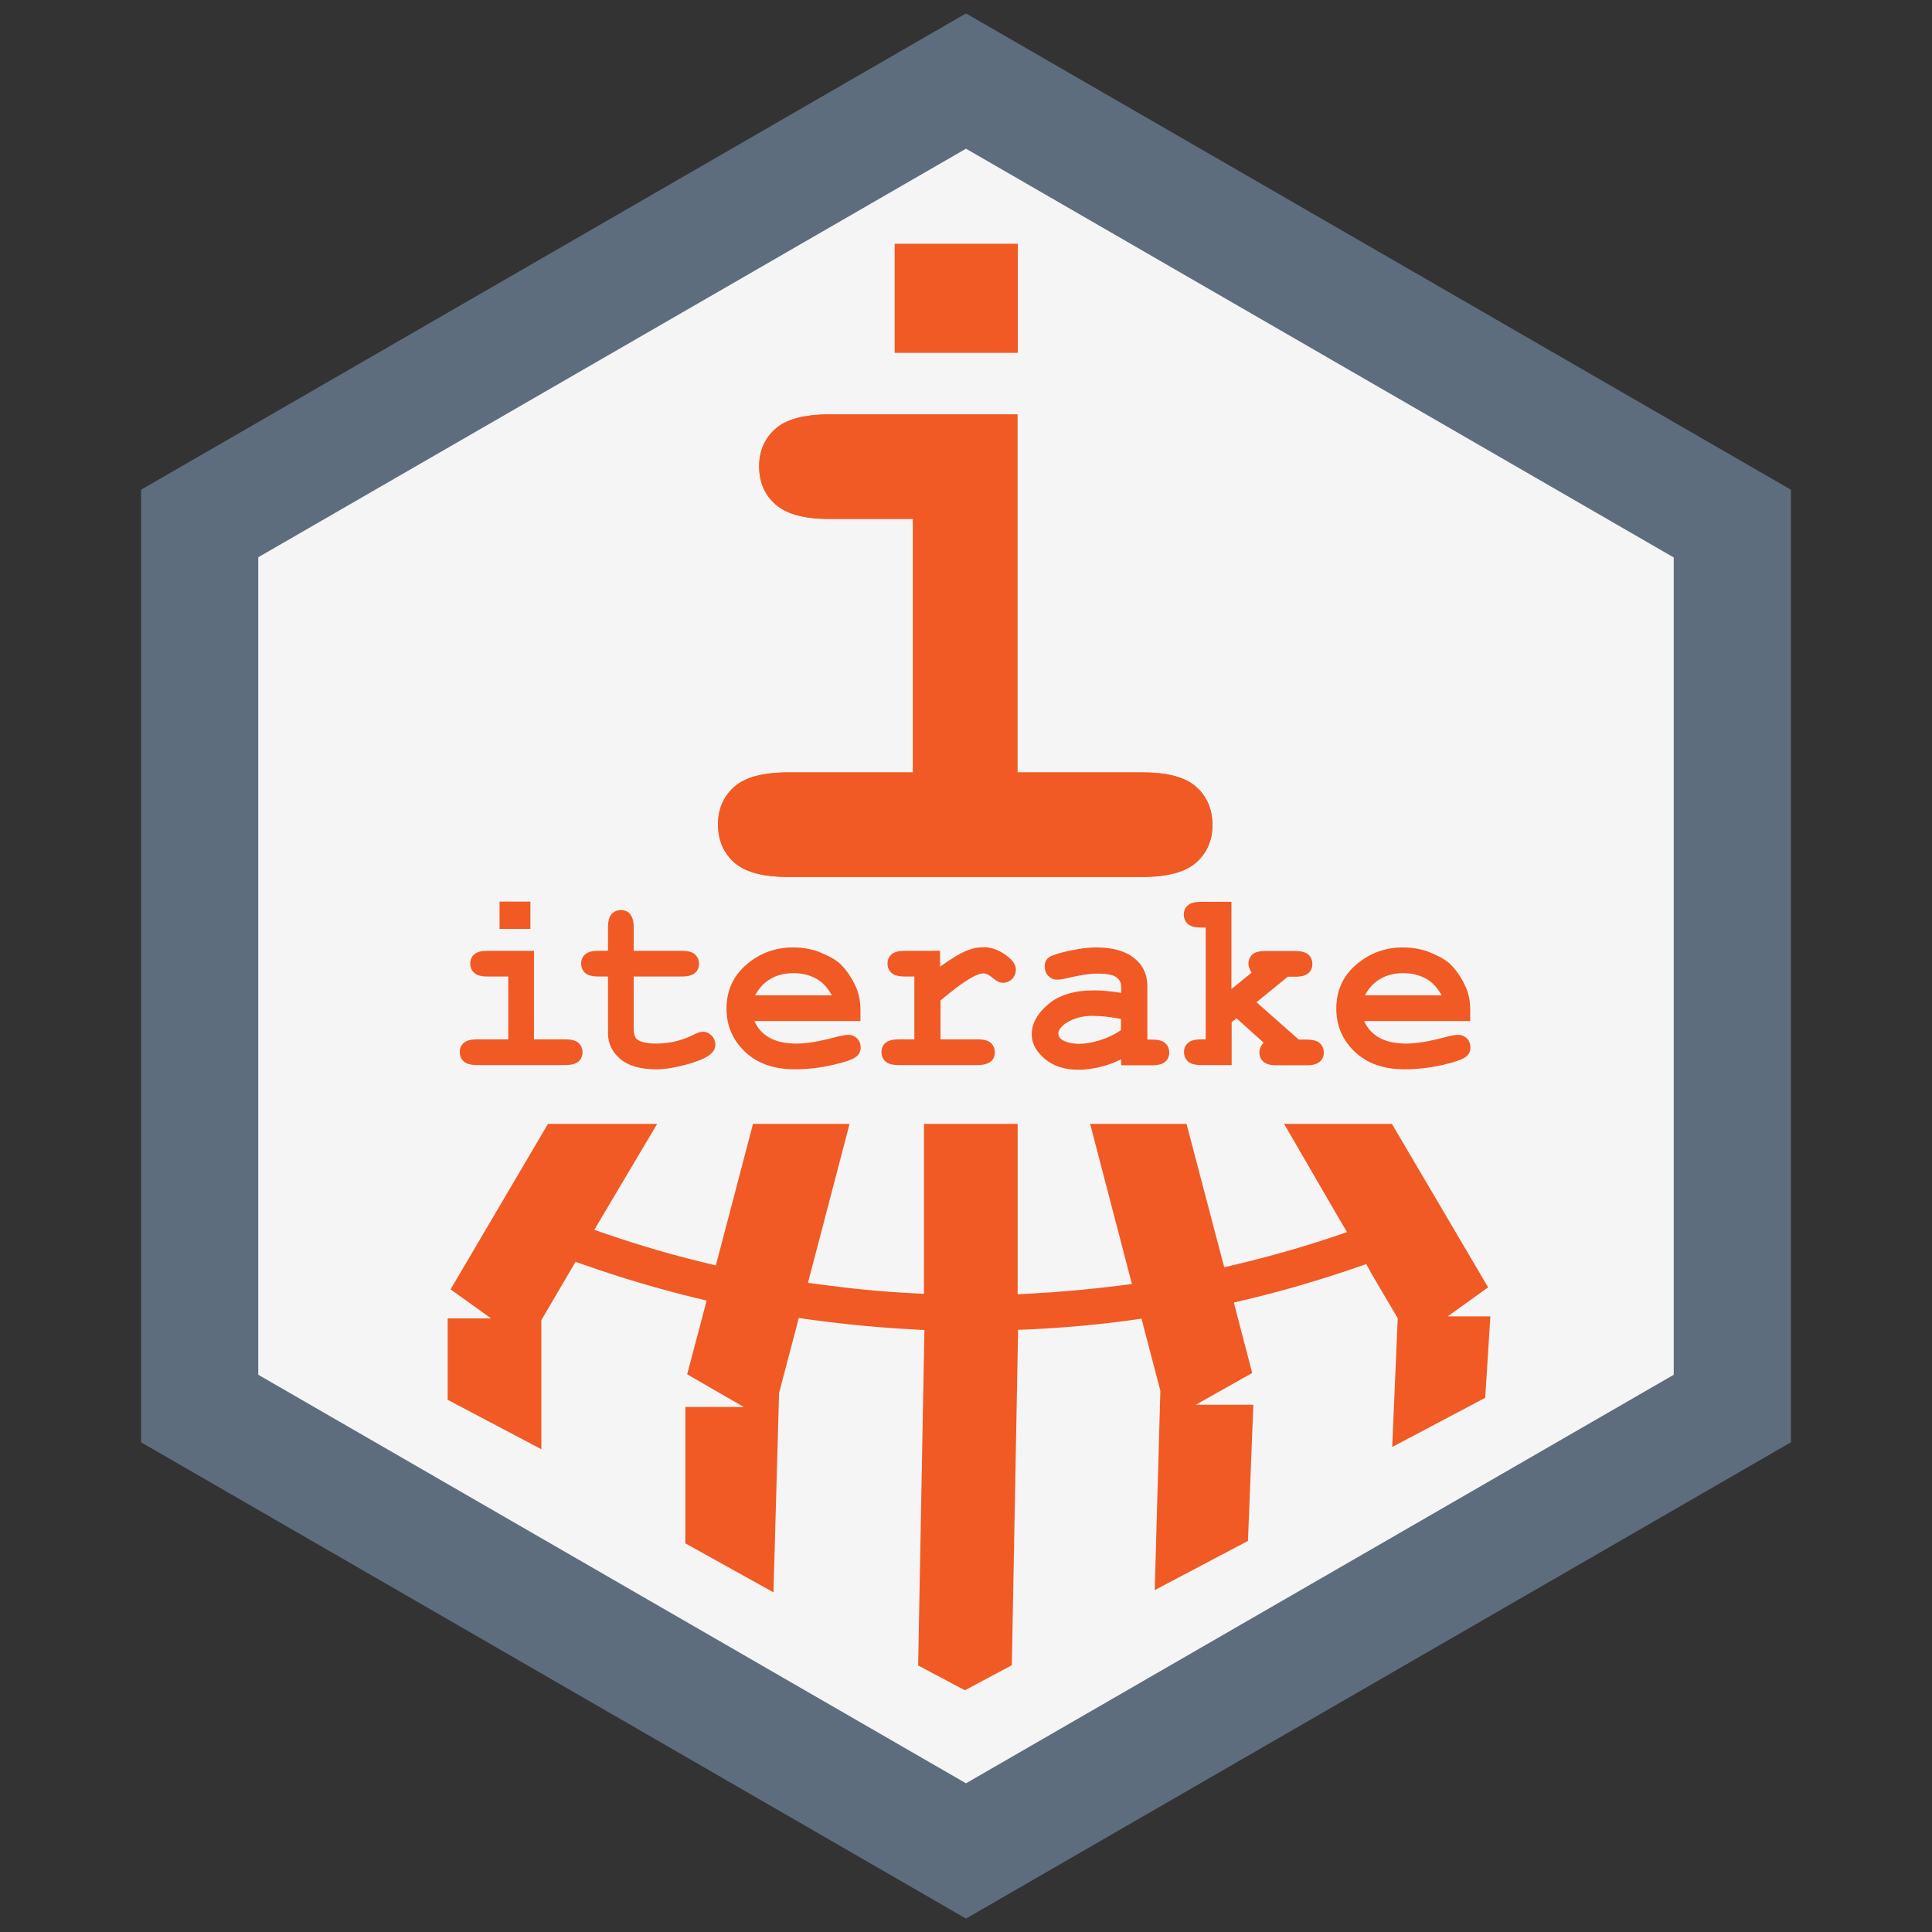 <?xml version="1.0" encoding="utf-8"?>
<!-- Generator: Adobe Illustrator 22.0.1, SVG Export Plug-In . SVG Version: 6.00 Build 0)  -->
<svg version="1.1" id="Layer_1" xmlns="http://www.w3.org/2000/svg" xmlns:xlink="http://www.w3.org/1999/xlink" x="0px" y="0px"
	 viewBox="0 0 864 864" style="enable-background:new 0 0 864 864;" xml:space="preserve">
<rect x="0" y="0" width="864" height="864" fill="#333333" stroke="none"/>
<style type="text/css">
	.st0{fill:#FFFFFF;}
	.st1{fill:#004E7F;}
	.st2{fill:none;stroke:#004E7F;stroke-width:21;stroke-linecap:round;stroke-miterlimit:10;}
	.st3{fill:#C4005B;}
	.st4{fill:none;stroke:#004E7F;stroke-width:6;stroke-linejoin:round;stroke-miterlimit:10;}
	.st5{fill:#F5F5F5;}
	.st6{fill:#FF5733;}
	.st7{fill:#F15A24;}
	.st8{fill:#FF7664;}
	.st9{fill:#5D6D7E;}
	.st10{fill:#F2DFDA;}
	.st11{fill:#DAE1EA;}
	.st12{fill:#F7931E;}
	.st13{fill:#F2AF6B;}
</style>
<g>
	<polygon class="st5" points="790.5,638.7 790.5,225.3 432.4,18.5 74.3,225.3 74.3,638.7 432.4,845.5 	"/>
</g>
<g>
	<path class="st9" d="M432,66.5l316.5,182.8v365.5L432,797.5L115.5,614.8V249.2L432,66.5 M432,6L63.1,219v426L432,858l368.9-213V219
		L432,6L432,6z"/>
</g>
<path class="st7" d="M613.1,569.2l11.2,19l0.8,1.4l-0.1,1.6l-2.4,55.9l41.6-22l2.3-36.4h-19.1l18.1-13l-51.8-88l-44.1,6.9l29.3,50.5
	l3.5,5.9l-6.5,2.2c-14.3,4.8-28.9,8.9-43.2,12.3l-5.2,1.2l-1.4-5.2l-16.3-62l-46.1-11.5l20.9,80.1l1.6,6.1l-6.2,0.8
	c-12.7,1.6-25.9,2.8-39.1,3.5l-5.8,0.3v-5.8v-78.8h-41.9v78.6v5.8l-5.8-0.3c-13.4-0.7-26.8-2-39.9-3.8l-6.2-0.8l1.6-6l17.4-66.5
	l-43-0.7l-15.8,60.2l-1.4,5.2l-5.3-1.3c-14.2-3.4-28.5-7.6-42.6-12.4l-6.4-2.2l3.4-5.8l29.5-49.7l-45.4-5.9l-51.8,88l18.1,13h-19.4
	v36.4l41.9,22.1v-56.3v-1.5l0.8-1.3l12.2-20.8l2.3-3.9l4.3,1.5c16,5.6,32.4,10.5,48.8,14.5l5.5,1.3l-1.4,5.4l-7.3,27.6l25.3,14.6
	h-26.1v61l39.4,21.9l2.5-88.7l0-0.6l0.2-0.6l7.4-28.1l1.2-4.7l4.9,0.7c15.3,2.1,30.7,3.6,46,4.4l5.3,0.3l-0.1,5.3l-2.7,144.7
	l20.9,11.1l21-11.2l2.7-144.8l0.1-5.2l5.2-0.2c15.3-0.7,30.5-2.1,45.2-4.1l4.8-0.7l1.2,4.7l7,26.7l0.2,0.8l0,0.8l-2.5,88.4l41.7-22
	l2.4-60.9h-25.7L560,614l-6.8-26l-1.4-5.5l5.5-1.3c16.8-4,33.4-8.9,49.4-14.4l4.3-1.5L613.1,569.2z"/>
<g>
	<g>
		<path class="st7" d="M511,345.5h-56V185.4h-84.3c-11.2,0-19.2,2.2-24,6.5s-7.2,9.9-7.2,16.7c0,7,2.4,12.6,7.3,17
			c4.9,4.3,12.8,6.5,23.9,6.5h37.6v113.4h-56c-11.2,0-19.2,2.2-24,6.5s-7.2,9.9-7.2,16.7c0,7,2.4,12.6,7.2,17
			c4.8,4.3,12.8,6.5,24,6.5H511c11.2,0,19.2-2.2,24-6.5c4.8-4.3,7.2-9.9,7.2-16.7c0-7-2.4-12.6-7.2-17
			C530.2,347.6,522.2,345.5,511,345.5z"/>
		<path class="st7" d="M535,385.6c-4.8,4.3-12.8,6.5-24,6.5H352.3c-11.2,0-19.2-2.2-24-6.5c-4.8-4.3-7.2-10-7.2-17
			c0-6.8,2.4-12.4,7.2-16.7s12.8-6.5,24-6.5h56V232h-37.6c-11.1,0-19.1-2.2-23.9-6.5c-4.9-4.3-7.3-10-7.3-17
			c0-6.8,2.4-12.4,7.2-16.7s12.8-6.5,24-6.5H455v160.1h56c11.2,0,19.2,2.2,24,6.5c4.8,4.3,7.2,10,7.2,17
			C542.2,375.7,539.8,381.3,535,385.6z"/>
	</g>
</g>
<rect x="400.1" y="109" class="st7" width="55.1" height="48.8"/>
<g>
	<rect x="208.5" y="469.9" class="st5" width="461.5" height="32.7"/>
</g>
<g>
	<path class="st7" d="M238.8,425.1v39.7h13.9c2.8,0,4.8,0.5,6,1.6c1.2,1.1,1.8,2.5,1.8,4.2c0,1.7-0.6,3.1-1.8,4.1
		c-1.2,1.1-3.2,1.6-6,1.6h-39.3c-2.8,0-4.8-0.5-6-1.6s-1.8-2.5-1.8-4.2c0-1.7,0.6-3.1,1.8-4.1c1.2-1.1,3.2-1.6,6-1.6h13.9v-28.1H218
		c-2.7,0-4.7-0.5-5.9-1.6c-1.2-1.1-1.8-2.5-1.8-4.2c0-1.7,0.6-3.1,1.8-4.1c1.2-1.1,3.2-1.6,6-1.6H238.8z M237.2,403.2v12.2h-13.8
		v-12.2H237.2z"/>
	<path class="st7" d="M283.4,436.7v23.2c0,2.5,0.5,4.1,1.5,4.9c1.6,1.2,4.4,1.9,8.5,1.9c5.9,0,11.4-1.3,16.4-3.8
		c1.9-1,3.4-1.5,4.5-1.5c1.5,0,2.8,0.6,3.9,1.7c1.1,1.1,1.7,2.5,1.7,4.1c0,1.5-0.6,2.8-1.8,3.9c-1.8,1.8-5.5,3.4-10.9,4.9
		c-5.4,1.5-10,2.2-13.7,2.2c-7.2,0-12.6-1.6-16.2-4.7c-3.6-3.1-5.4-6.9-5.4-11.4v-25.4h-4.2c-2.8,0-4.8-0.5-6-1.6
		c-1.2-1.1-1.8-2.5-1.8-4.2c0-1.7,0.6-3.1,1.8-4.1c1.2-1.1,3.2-1.6,6-1.6h4.2v-10.4c0-2.8,0.5-4.8,1.6-6s2.5-1.8,4.2-1.8
		c1.7,0,3.1,0.6,4.1,1.8s1.6,3.2,1.6,6v10.4h21.4c2.8,0,4.8,0.5,6,1.6c1.2,1.1,1.8,2.5,1.8,4.2c0,1.7-0.6,3.1-1.8,4.1
		c-1.2,1.1-3.2,1.6-6,1.6H283.4z"/>
	<path class="st7" d="M384.8,456.6h-47.4c1.2,3,3.3,5.4,6.4,7.3c3.1,1.8,7.2,2.8,12.4,2.8c4.3,0,10-0.9,17.1-2.8
		c2.9-0.8,5-1.1,6.1-1.1c1.5,0,2.8,0.5,3.9,1.6c1.1,1.1,1.6,2.5,1.6,4.1c0,1.5-0.6,2.8-1.7,3.8c-1.5,1.4-5.2,2.7-11,4
		c-5.8,1.3-11.4,1.9-16.8,1.9c-9.3,0-16.7-2.6-22.2-7.8c-5.5-5.2-8.3-11.7-8.3-19.3c0-8.1,3-14.7,9-19.8c6-5.1,12.9-7.6,20.7-7.6
		c4.7,0,9,0.8,12.9,2.5c3.9,1.7,6.9,3.4,8.8,5.4c2.7,2.8,4.9,6.2,6.7,10.3c1.2,2.9,1.8,6.2,1.8,9.9V456.6z M372,445.1
		c-1.8-3.3-4.1-5.8-6.9-7.4c-2.9-1.6-6.3-2.5-10.2-2.5c-3.9,0-7.3,0.8-10.2,2.5c-2.9,1.6-5.2,4.1-7,7.4H372z"/>
	<path class="st7" d="M420.4,425.1v7.2c4.9-3.5,8.7-5.8,11.5-7c2.8-1.2,5.4-1.7,7.9-1.7c3.8,0,7.4,1.4,10.9,4.2
		c2.4,1.9,3.6,3.8,3.6,5.8c0,1.7-0.6,3.1-1.7,4.2c-1.1,1.1-2.5,1.7-4.1,1.7c-1.4,0-2.9-0.7-4.5-2.1c-1.6-1.4-3-2.1-4.2-2.1
		c-1.6,0-4,1-7.2,3c-3.2,2-7.2,5.1-12,9.1v17.4h16.5c2.8,0,4.8,0.5,6,1.6c1.2,1.1,1.8,2.5,1.8,4.2c0,1.7-0.6,3.1-1.8,4.1
		s-3.2,1.6-6,1.6H402c-2.8,0-4.8-0.5-6-1.6c-1.2-1.1-1.8-2.5-1.8-4.2c0-1.7,0.6-3.1,1.8-4.1c1.2-1.1,3.2-1.6,6-1.6h6.9v-28.1h-4.2
		c-2.8,0-4.8-0.5-6-1.6c-1.2-1.1-1.8-2.5-1.8-4.2c0-1.7,0.6-3.1,1.8-4.1c1.2-1.1,3.2-1.6,6-1.6H420.4z"/>
	<path class="st7" d="M501.4,476.4v-2.7c-2.9,1.5-6.1,2.7-9.6,3.5s-6.7,1.2-9.5,1.2c-6.2,0-11.2-1.6-15.1-4.9
		c-3.9-3.3-5.8-6.9-5.8-10.9c0-4.9,2.5-9.4,7.4-13.5c4.9-4.2,11.8-6.2,20.5-6.2c3.5,0,7.5,0.4,12.1,1.1v-2.8c0-1.7-0.7-3.1-2.2-4.2
		c-1.5-1.1-4.3-1.6-8.5-1.6c-3.4,0-7.9,0.7-13.3,2c-2,0.5-3.6,0.7-4.7,0.7c-1.5,0-2.8-0.6-3.9-1.7c-1.1-1.1-1.6-2.5-1.6-4.3
		c0-1,0.2-1.8,0.6-2.5c0.4-0.7,0.9-1.3,1.6-1.7c0.7-0.4,2.1-0.9,4.2-1.6c2.9-0.8,5.8-1.4,8.7-1.9c3-0.5,5.7-0.7,8.1-0.7
		c7.2,0,12.8,1.6,16.7,4.7c4,3.1,6,7.3,6,12.7v23.8h2c2.8,0,4.8,0.5,6,1.6c1.2,1.1,1.8,2.5,1.8,4.2c0,1.7-0.6,3.1-1.8,4.1
		c-1.2,1.1-3.2,1.6-6,1.6H501.4z M501.4,455.7c-4.6-0.9-8.9-1.4-12.8-1.4c-4.7,0-8.7,1.1-12.1,3.4c-2.1,1.5-3.2,3-3.2,4.5
		c0,1.1,0.5,2,1.5,2.7c1.9,1.2,4.5,1.9,7.7,1.9c2.8,0,5.9-0.5,9.4-1.6c3.5-1.1,6.6-2.6,9.4-4.5V455.7z"/>
	<path class="st7" d="M550.8,457.1v19.2h-13.5c-2.8,0-4.8-0.5-6-1.6s-1.8-2.5-1.8-4.2c0-1.7,0.6-3.1,1.8-4.1
		c1.2-1.1,3.2-1.6,5.9-1.6h2v-50h-2c-2.8,0-4.8-0.5-6-1.6c-1.2-1.1-1.8-2.5-1.8-4.2c0-1.7,0.6-3.1,1.8-4.1c1.2-1.1,3.2-1.6,6-1.6
		h13.5v39l9-7.3c-0.9-1.6-1.4-2.9-1.4-3.9c0-1.7,0.6-3.1,1.7-4.2c1.2-1.1,3.1-1.6,5.9-1.6h13.2c2.8,0,4.8,0.5,6,1.6
		c1.2,1.1,1.8,2.5,1.8,4.2c0,1.7-0.6,3.1-1.8,4.1c-1.2,1.1-3.2,1.6-6,1.6h-3.2l-14,11.4l18.9,16.7h3.4c2.8,0,4.8,0.5,6,1.6
		c1.2,1.1,1.8,2.5,1.8,4.2c0,1.7-0.6,3.1-1.8,4.1c-1.2,1.1-3.2,1.6-6,1.6H571c-2.8,0-4.8-0.5-6-1.6c-1.2-1.1-1.8-2.5-1.8-4.2
		c0-1.5,0.6-2.9,1.9-4.3L553,455.4L550.8,457.1z"/>
	<path class="st7" d="M657.5,456.6h-47.4c1.2,3,3.3,5.4,6.4,7.3c3.1,1.8,7.2,2.8,12.4,2.8c4.3,0,10-0.9,17.1-2.8
		c2.9-0.8,5-1.1,6.1-1.1c1.5,0,2.8,0.5,3.9,1.6c1.1,1.1,1.6,2.5,1.6,4.1c0,1.5-0.6,2.8-1.7,3.8c-1.5,1.4-5.2,2.7-11,4
		c-5.8,1.3-11.4,1.9-16.8,1.9c-9.3,0-16.7-2.6-22.2-7.8c-5.5-5.2-8.3-11.7-8.3-19.3c0-8.1,3-14.7,9-19.8c6-5.1,12.9-7.6,20.7-7.6
		c4.7,0,9,0.8,12.9,2.5c3.9,1.7,6.9,3.4,8.8,5.4c2.7,2.8,4.9,6.2,6.7,10.3c1.2,2.9,1.8,6.2,1.8,9.9V456.6z M644.7,445.1
		c-1.8-3.3-4.1-5.8-6.9-7.4c-2.9-1.6-6.3-2.5-10.2-2.5c-3.9,0-7.3,0.8-10.2,2.5c-2.9,1.6-5.2,4.1-7,7.4H644.7z"/>
</g>
</svg>
